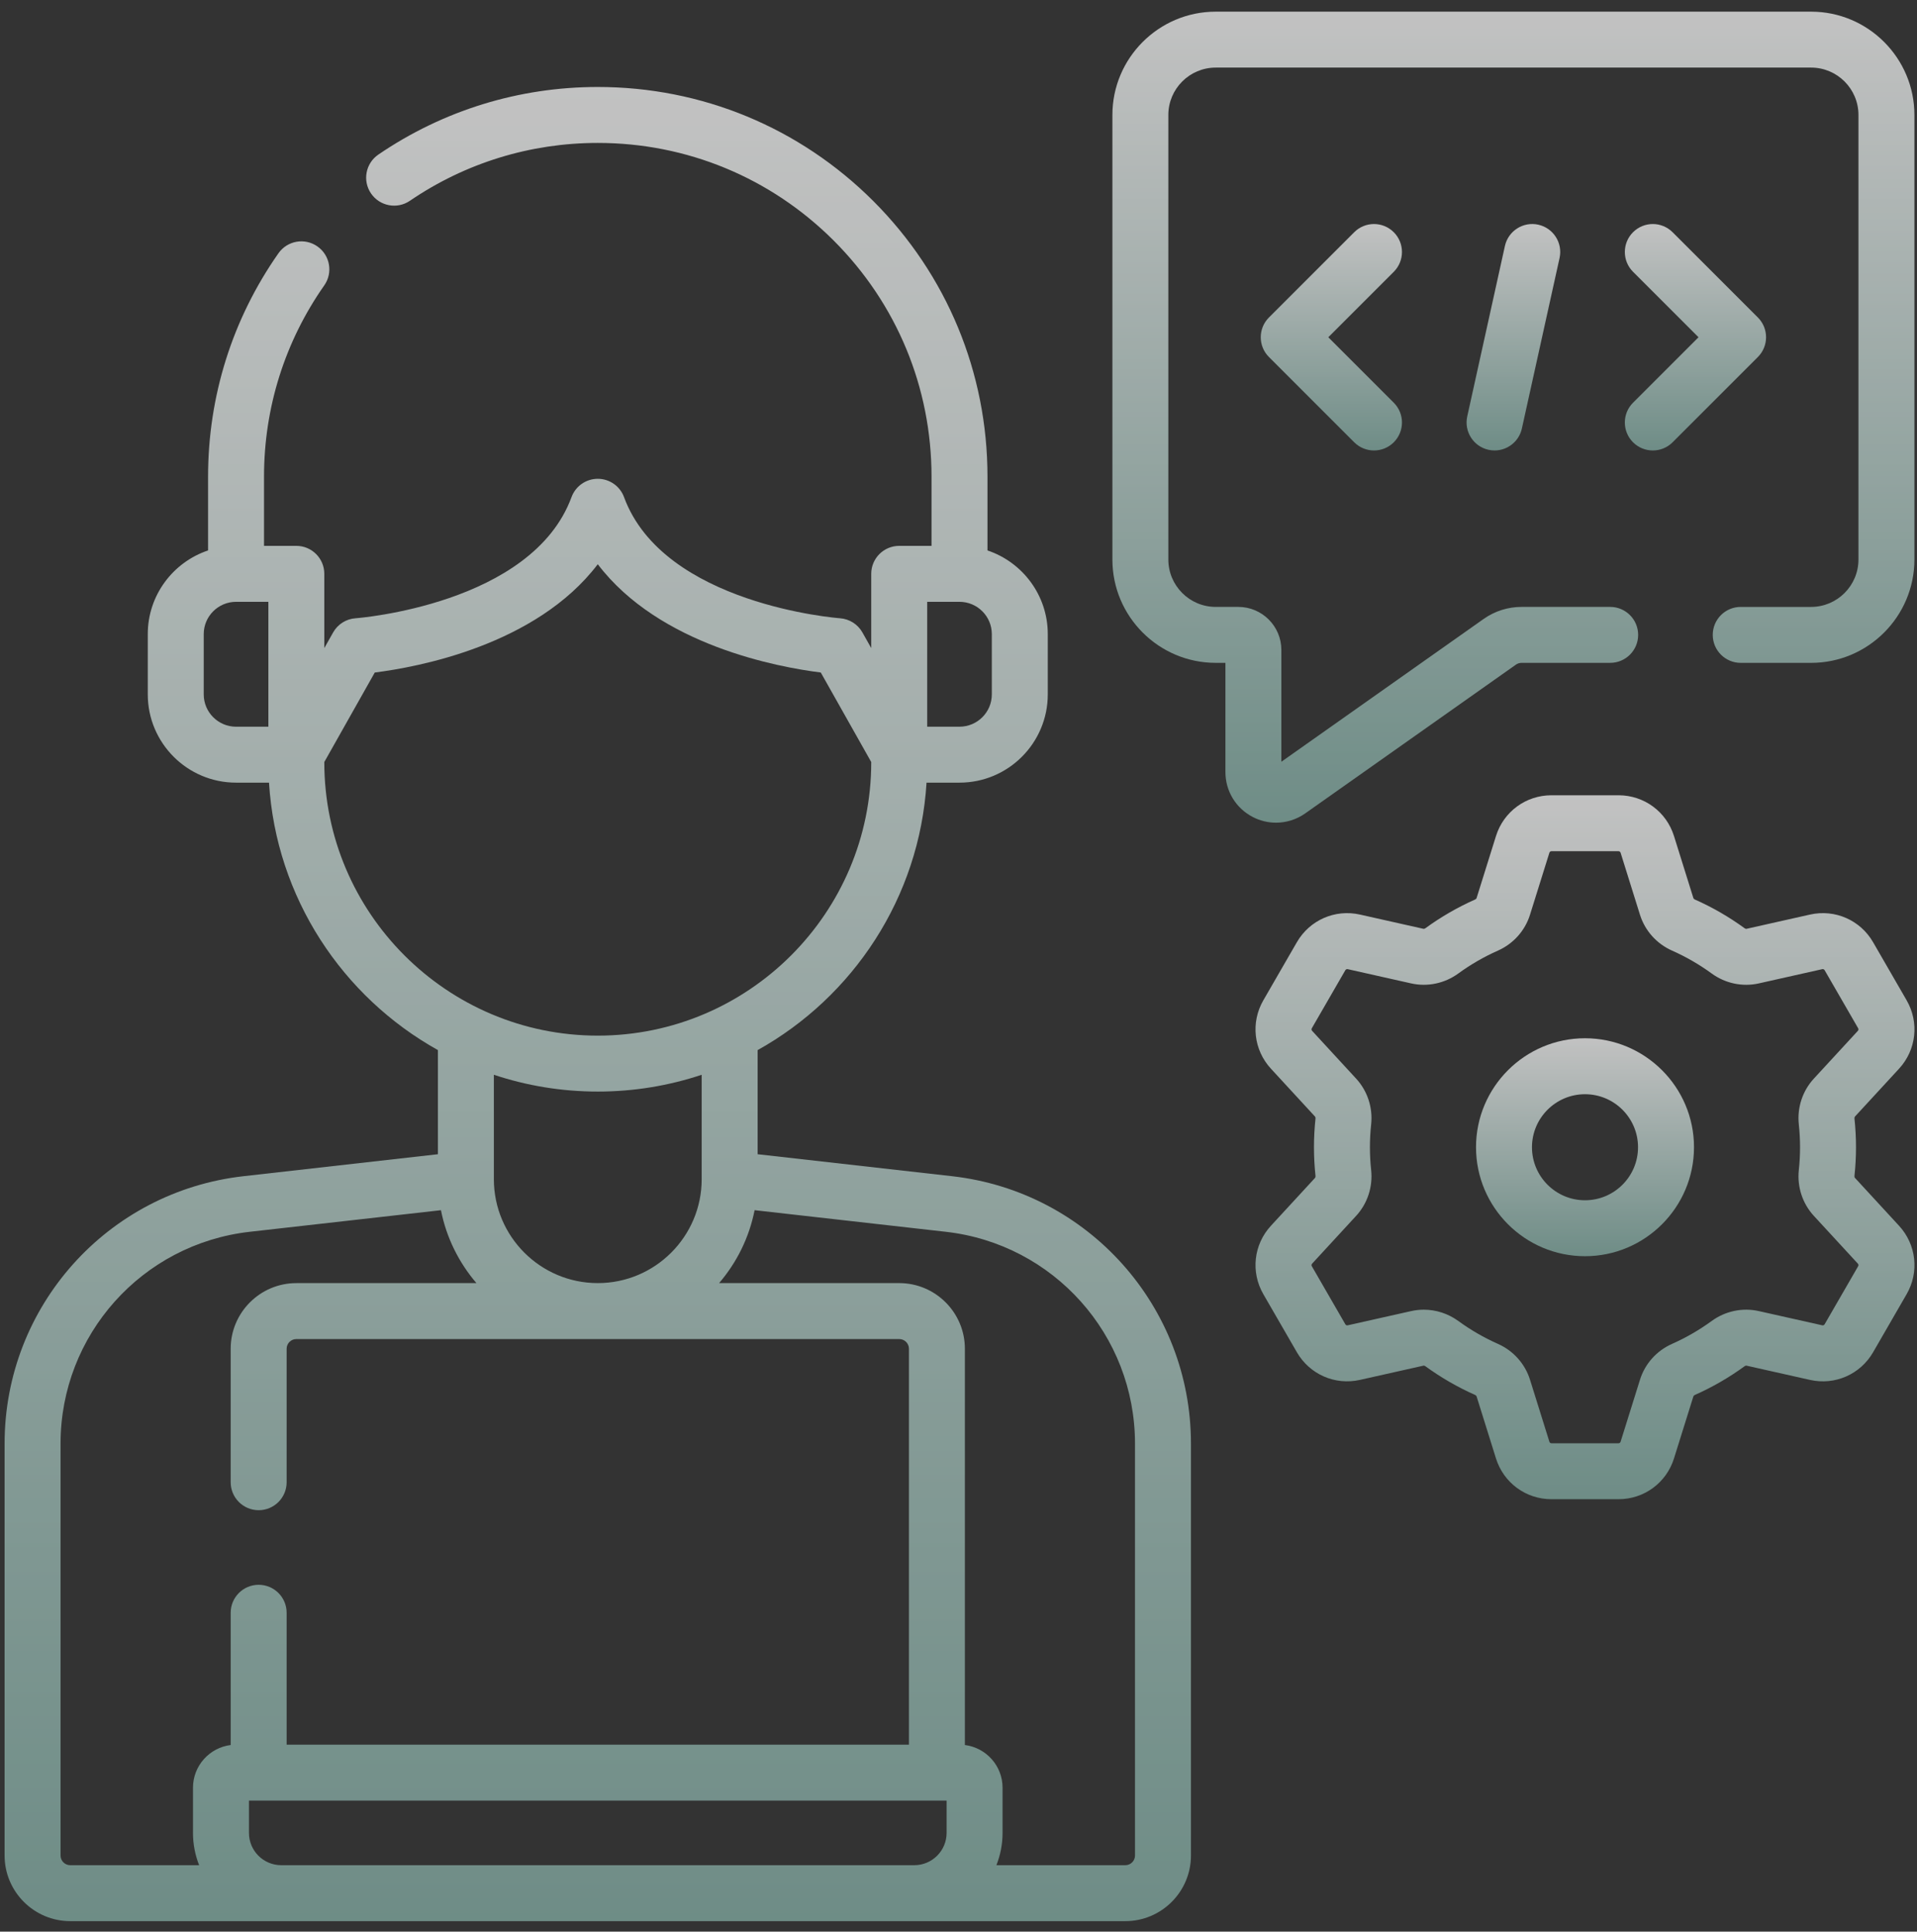 <svg width="128" height="129" viewBox="0 0 128 129" fill="none" xmlns="http://www.w3.org/2000/svg">
<rect x="0" y="0" width="128" height="129" fill="#333333" stroke="none"/>
<g opacity="0.7" clip-path="url(#clip0_246_253)">
<path d="M63.57 78.55L50.588 77.082V70.129C56.961 66.577 61.394 59.949 61.866 52.267H64.067C67.317 52.267 69.961 49.623 69.961 46.374V42.348C69.961 39.751 68.272 37.543 65.935 36.76V31.832C65.935 24.885 63.229 18.35 58.314 13.429C53.395 8.515 46.86 5.809 39.913 5.809C34.658 5.809 29.592 7.37 25.264 10.323C24.411 10.905 24.192 12.067 24.773 12.919C25.355 13.771 26.516 13.991 27.369 13.409C31.075 10.881 35.412 9.545 39.913 9.545C45.863 9.545 51.46 11.863 55.672 16.071C59.881 20.284 62.199 25.882 62.199 31.831V36.454H60.041C59.01 36.454 58.173 37.291 58.173 38.322V43.281L57.584 42.236C57.276 41.689 56.711 41.333 56.085 41.289C55.968 41.281 44.31 40.384 41.667 33.199C41.397 32.464 40.697 31.976 39.914 31.976C39.131 31.976 38.431 32.464 38.161 33.199C35.517 40.384 23.86 41.281 23.745 41.289C23.117 41.331 22.552 41.687 22.244 42.235L21.654 43.281V38.322C21.654 37.291 20.818 36.454 19.786 36.454H17.629V31.831C17.629 27.227 19.02 22.81 21.652 19.058C22.244 18.214 22.04 17.049 21.195 16.457C20.35 15.864 19.185 16.069 18.593 16.913C15.518 21.297 13.893 26.455 13.893 31.831V36.76C11.556 37.543 9.867 39.751 9.867 42.348V46.373C9.867 49.623 12.511 52.267 15.761 52.267H17.962C18.434 59.949 22.867 66.576 29.24 70.128V77.082L16.258 78.55C7.165 79.578 0.307 87.254 0.307 96.406V123.915C0.307 126.333 2.274 128.299 4.691 128.299H75.138C77.555 128.299 79.521 126.333 79.521 123.915V96.406C79.521 87.254 72.664 79.578 63.57 78.55ZM61.91 40.191H64.067C65.257 40.191 66.225 41.159 66.225 42.348V46.374C66.225 47.563 65.257 48.531 64.067 48.531H61.91V40.191ZM13.603 46.374V42.348C13.603 41.159 14.572 40.191 15.761 40.191H17.919V48.532H15.761C14.572 48.531 13.603 47.563 13.603 46.374ZM21.654 50.903V50.89L25.024 44.912C27.866 44.556 35.795 43.1 39.914 37.681C44.033 43.1 51.962 44.556 54.804 44.912L58.173 50.89V50.903C58.173 60.971 49.982 69.162 39.914 69.162C29.846 69.162 21.654 60.971 21.654 50.903ZM39.914 72.898C42.337 72.898 44.67 72.503 46.852 71.776V78.751C46.852 82.577 43.74 85.689 39.914 85.689C36.089 85.689 32.976 82.577 32.976 78.751V71.776C35.158 72.503 37.491 72.898 39.914 72.898ZM4.043 123.915V96.406C4.043 89.157 9.475 83.077 16.678 82.262L29.443 80.82C29.805 82.655 30.64 84.321 31.813 85.69H19.786C17.369 85.69 15.403 87.656 15.403 90.073V98.987C15.403 100.019 16.239 100.855 17.271 100.855C18.303 100.855 19.139 100.019 19.139 98.987V90.073C19.139 89.716 19.429 89.426 19.787 89.426H60.043C60.4 89.426 60.691 89.716 60.691 90.073V116.513H19.139V107.705C19.139 106.673 18.303 105.837 17.271 105.837C16.239 105.837 15.403 106.673 15.403 107.705V116.537C13.987 116.715 12.886 117.924 12.886 119.387V122.406C12.886 123.168 13.033 123.895 13.297 124.564H4.691C4.334 124.563 4.043 124.273 4.043 123.915ZM16.623 122.406V120.248H63.206V122.406C63.206 123.595 62.238 124.563 61.048 124.563H18.78C17.59 124.564 16.623 123.596 16.623 122.406ZM75.786 123.915C75.786 124.273 75.495 124.563 75.138 124.563H66.531C66.795 123.895 66.942 123.167 66.942 122.406V119.387C66.942 117.924 65.842 116.715 64.426 116.537V90.073C64.426 87.656 62.46 85.689 60.042 85.689H48.015C49.189 84.321 50.023 82.655 50.385 80.819L63.15 82.262C70.353 83.076 75.785 89.157 75.785 96.406V123.915H75.786Z" fill="url(#paint0_linear_246_253)"/>
<path d="M93.064 15.509C92.334 14.779 91.151 14.779 90.422 15.509L84.729 21.202C83.999 21.931 83.999 23.114 84.729 23.843L90.422 29.537C90.787 29.901 91.265 30.084 91.743 30.084C92.221 30.084 92.699 29.901 93.064 29.537C93.793 28.807 93.793 27.624 93.064 26.895L88.692 22.523L93.064 18.151C93.793 17.421 93.793 16.238 93.064 15.509Z" fill="url(#paint1_linear_246_253)"/>
<path d="M109.039 29.537C109.404 29.901 109.882 30.084 110.36 30.084C110.838 30.084 111.317 29.901 111.681 29.537L117.375 23.843C118.104 23.114 118.104 21.931 117.375 21.202L111.681 15.509C110.951 14.779 109.769 14.779 109.039 15.509C108.31 16.238 108.31 17.421 109.039 18.151L113.412 22.523L109.039 26.895C108.31 27.624 108.31 28.807 109.039 29.537Z" fill="url(#paint2_linear_246_253)"/>
<path d="M100.485 16.426L97.969 27.812C97.747 28.819 98.383 29.817 99.39 30.039C99.526 30.069 99.661 30.083 99.795 30.083C100.652 30.083 101.425 29.489 101.617 28.618L104.133 17.232C104.356 16.225 103.72 15.228 102.712 15.005C101.705 14.783 100.708 15.419 100.485 16.426Z" fill="url(#paint3_linear_246_253)"/>
<path d="M87.149 54.322L101.219 44.387C101.33 44.309 101.461 44.267 101.598 44.267H107.513C108.545 44.267 109.381 43.431 109.381 42.4C109.381 41.368 108.545 40.531 107.513 40.531H101.598C100.689 40.531 99.816 40.807 99.068 41.332L85.558 50.871V43.406C85.558 41.821 84.269 40.531 82.684 40.531H81.174C79.43 40.531 78.011 39.111 78.011 37.366V7.678C78.011 5.933 79.43 4.514 81.174 4.514H120.928C122.672 4.514 124.091 5.933 124.091 7.678V37.366C124.091 39.111 122.672 40.532 120.928 40.532H116.23C115.199 40.532 114.362 41.368 114.362 42.4C114.362 43.431 115.198 44.268 116.23 44.268H120.928C124.732 44.268 127.827 41.172 127.827 37.366V7.678C127.827 3.874 124.732 0.779 120.928 0.779H81.175C77.371 0.779 74.276 3.874 74.276 7.678V37.366C74.276 41.172 77.371 44.267 81.175 44.267H81.823V51.563C81.823 52.828 82.521 53.976 83.644 54.559C84.136 54.815 84.67 54.941 85.202 54.941C85.885 54.941 86.565 54.733 87.149 54.322Z" fill="url(#paint4_linear_246_253)"/>
<path d="M123.859 78.665C123.831 78.635 123.819 78.588 123.824 78.537C123.892 77.899 123.927 77.252 123.927 76.615C123.927 75.978 123.892 75.332 123.824 74.694C123.819 74.642 123.831 74.596 123.858 74.566L126.801 71.371C127.957 70.116 128.16 68.279 127.307 66.802L125.068 62.923C124.215 61.446 122.524 60.703 120.857 61.077L116.62 62.028C116.581 62.037 116.534 62.024 116.492 61.993C115.455 61.236 114.335 60.589 113.162 60.07C113.115 60.049 113.081 60.015 113.069 59.977L111.774 55.833C111.265 54.204 109.777 53.11 108.07 53.11H103.592C101.886 53.11 100.397 54.204 99.888 55.833L98.593 59.976C98.581 60.015 98.547 60.049 98.501 60.069C97.328 60.589 96.207 61.237 95.171 61.993C95.128 62.024 95.082 62.036 95.042 62.028L90.805 61.077C89.139 60.703 87.448 61.446 86.594 62.923L84.355 66.801C83.502 68.279 83.705 70.115 84.862 71.371L87.804 74.565C87.831 74.595 87.844 74.642 87.838 74.693C87.77 75.332 87.735 75.978 87.735 76.615C87.735 77.252 87.77 77.899 87.838 78.536C87.844 78.588 87.831 78.635 87.804 78.665L84.862 81.859C83.705 83.115 83.502 84.951 84.355 86.429L86.594 90.307C87.448 91.785 89.14 92.527 90.805 92.153L95.042 91.203C95.081 91.194 95.128 91.207 95.17 91.237C96.207 91.994 97.328 92.641 98.5 93.161C98.547 93.182 98.581 93.216 98.593 93.254L99.888 97.398C100.397 99.026 101.885 100.121 103.592 100.121H108.07C109.777 100.121 111.265 99.027 111.774 97.398L113.069 93.254C113.081 93.216 113.115 93.182 113.162 93.161C114.335 92.641 115.455 91.994 116.492 91.237C116.534 91.207 116.581 91.194 116.62 91.203L120.857 92.154C122.521 92.528 124.214 91.785 125.068 90.308L127.307 86.429C128.16 84.952 127.957 83.115 126.801 81.86L123.859 78.665ZM124.071 84.561L121.832 88.439C121.8 88.494 121.738 88.522 121.675 88.508L117.438 87.558C116.348 87.313 115.202 87.554 114.29 88.219C113.467 88.82 112.578 89.333 111.648 89.746C110.618 90.202 109.836 91.075 109.504 92.14L108.209 96.283C108.19 96.344 108.134 96.385 108.07 96.385H103.592C103.529 96.385 103.473 96.344 103.454 96.283L102.159 92.139C101.826 91.075 101.045 90.202 100.015 89.746C99.084 89.333 98.196 88.82 97.373 88.219C96.694 87.725 95.885 87.464 95.067 87.464C94.785 87.464 94.503 87.495 94.225 87.558L89.987 88.508C89.926 88.522 89.862 88.495 89.83 88.439L87.591 84.561C87.559 84.506 87.567 84.438 87.61 84.391L90.552 81.196C91.308 80.374 91.673 79.26 91.553 78.138C91.498 77.632 91.471 77.12 91.471 76.616C91.471 76.112 91.498 75.6 91.553 75.092C91.673 73.971 91.308 72.857 90.552 72.035L87.61 68.841C87.567 68.794 87.559 68.725 87.591 68.67L89.83 64.792C89.862 64.737 89.926 64.71 89.987 64.723L94.224 65.674C95.312 65.918 96.46 65.677 97.373 65.012C98.195 64.412 99.084 63.898 100.015 63.486C101.045 63.029 101.826 62.157 102.159 61.092L103.454 56.948C103.472 56.888 103.528 56.846 103.592 56.846H108.07C108.134 56.846 108.189 56.888 108.209 56.948L109.503 61.091C109.836 62.156 110.618 63.029 111.648 63.486C112.578 63.898 113.467 64.412 114.29 65.012C115.201 65.677 116.349 65.919 117.438 65.674L121.675 64.723C121.738 64.71 121.8 64.737 121.832 64.792L124.071 68.67C124.103 68.725 124.096 68.794 124.053 68.841L121.11 72.036C120.354 72.857 119.989 73.971 120.109 75.093C120.164 75.6 120.191 76.112 120.191 76.616C120.191 77.12 120.164 77.632 120.109 78.139C119.989 79.26 120.354 80.374 121.11 81.196L124.053 84.391C124.096 84.437 124.103 84.506 124.071 84.561Z" fill="url(#paint5_linear_246_253)"/>
<path d="M105.832 69.338C101.82 69.338 98.555 72.603 98.555 76.615C98.555 80.628 101.82 83.893 105.832 83.893C109.845 83.893 113.11 80.628 113.11 76.615C113.11 72.603 109.845 69.338 105.832 69.338ZM105.832 80.157C103.88 80.157 102.291 78.569 102.291 76.616C102.291 74.663 103.88 73.075 105.832 73.075C107.785 73.075 109.373 74.663 109.373 76.616C109.373 78.568 107.785 80.157 105.832 80.157Z" fill="url(#paint6_linear_246_253)"/>
</g>
<defs>
<linearGradient id="paint0_linear_246_253" x1="39.914" y1="5.809" x2="39.914" y2="128.299" gradientUnits="userSpaceOnUse">
<stop stop-color="white"/>
<stop offset="1" stop-color="#88B3AA"/>
</linearGradient>
<linearGradient id="paint1_linear_246_253" x1="88.896" y1="14.962" x2="88.896" y2="30.084" gradientUnits="userSpaceOnUse">
<stop stop-color="white"/>
<stop offset="1" stop-color="#88B3AA"/>
</linearGradient>
<linearGradient id="paint2_linear_246_253" x1="113.207" y1="14.962" x2="113.207" y2="30.084" gradientUnits="userSpaceOnUse">
<stop stop-color="white"/>
<stop offset="1" stop-color="#88B3AA"/>
</linearGradient>
<linearGradient id="paint3_linear_246_253" x1="101.051" y1="14.961" x2="101.051" y2="30.083" gradientUnits="userSpaceOnUse">
<stop stop-color="white"/>
<stop offset="1" stop-color="#88B3AA"/>
</linearGradient>
<linearGradient id="paint4_linear_246_253" x1="101.051" y1="0.779" x2="101.051" y2="54.941" gradientUnits="userSpaceOnUse">
<stop stop-color="white"/>
<stop offset="1" stop-color="#88B3AA"/>
</linearGradient>
<linearGradient id="paint5_linear_246_253" x1="105.831" y1="53.11" x2="105.831" y2="100.121" gradientUnits="userSpaceOnUse">
<stop stop-color="white"/>
<stop offset="1" stop-color="#88B3AA"/>
</linearGradient>
<linearGradient id="paint6_linear_246_253" x1="105.832" y1="69.338" x2="105.832" y2="83.893" gradientUnits="userSpaceOnUse">
<stop stop-color="white"/>
<stop offset="1" stop-color="#88B3AA"/>
</linearGradient>
<clipPath id="clip0_246_253">
<rect width="127.525" height="127.525" fill="white" transform="translate(0.307 0.777)"/>
</clipPath>
</defs>
</svg>
